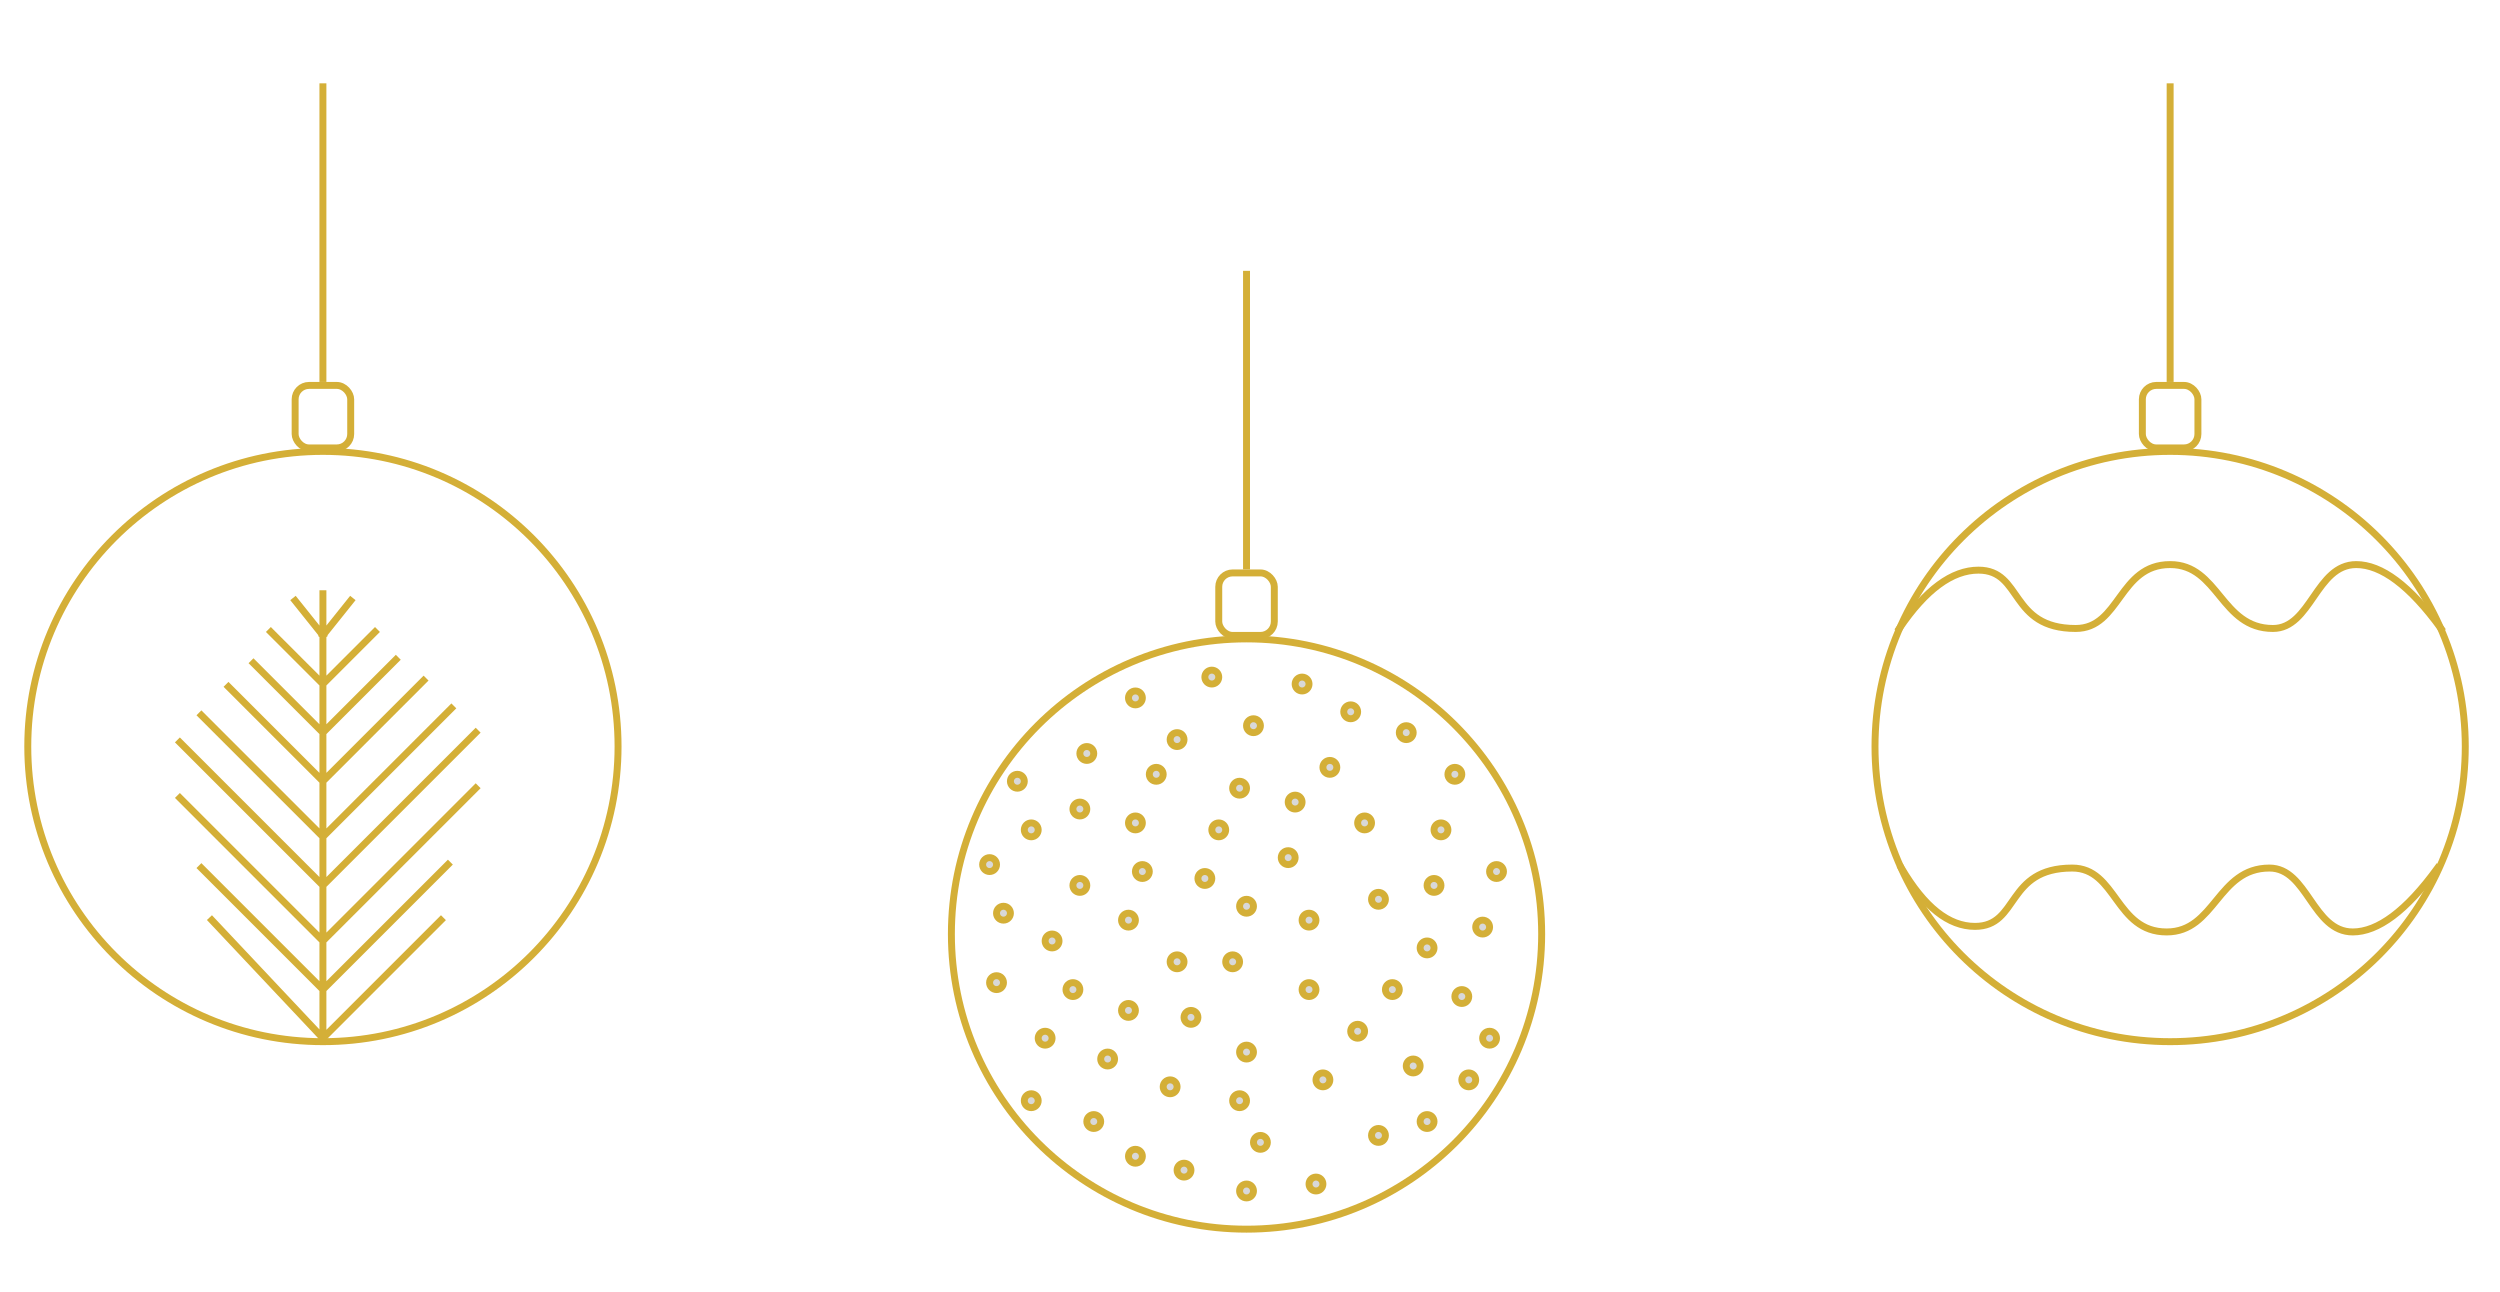 <svg xmlns="http://www.w3.org/2000/svg" viewBox="0 0 360 186">
  <g fill="none" fill-rule="evenodd" stroke="#D4AF37">
    <g transform="translate(137 39)">
      <circle cx="42.5" cy="95.5" r="42.5"/>
      <path stroke-linecap="square" d="M42.5 42.5V.5"/>
      <rect width="8" height="9" x="38.5" y="43.5" rx="2"/>
      <circle cx="32.5" cy="67.5" r="1" fill="#D8D8D8"/>
      <circle cx="51.5" cy="103.5" r="1" fill="#D8D8D8"/>
      <circle cx="25.5" cy="106.5" r="1" fill="#D8D8D8"/>
      <circle cx="61.5" cy="90.5" r="1" fill="#D8D8D8"/>
      <circle cx="66.5" cy="114.5" r="1" fill="#D8D8D8"/>
      <circle cx="44.5" cy="125.5" r="1" fill="#D8D8D8"/>
      <circle cx="54.5" cy="71.5" r="1" fill="#D8D8D8"/>
      <circle cx="36.5" cy="87.5" r="1" fill="#D8D8D8"/>
      <circle cx="73.5" cy="104.5" r="1" fill="#D8D8D8"/>
      <circle cx="20.5" cy="122.5" r="1" fill="#D8D8D8"/>
      <circle cx="42.5" cy="112.5" r="1" fill="#D8D8D8"/>
      <circle cx="14.5" cy="96.5" r="1" fill="#D8D8D8"/>
      <circle cx="70.5" cy="80.5" r="1" fill="#D8D8D8"/>
      <circle cx="11.5" cy="80.5" r="1" fill="#D8D8D8"/>
      <circle cx="65.5" cy="66.5" r="1" fill="#D8D8D8"/>
      <circle cx="48.5" cy="84.5" r="1" fill="#D8D8D8"/>
      <circle cx="26.5" cy="79.5" r="1" fill="#D8D8D8"/>
      <circle cx="50.5" cy="59.5" r="1" fill="#D8D8D8"/>
      <circle cx="41.5" cy="74.5" r="1" fill="#D8D8D8"/>
      <circle cx="40.5" cy="99.5" r="1" fill="#D8D8D8"/>
      <circle cx="61.5" cy="124.5" r="1" fill="#D8D8D8"/>
      <circle cx="33.5" cy="129.5" r="1" fill="#D8D8D8"/>
      <circle cx="25.5" cy="93.5" r="1" fill="#D8D8D8"/>
      <circle cx="76.5" cy="94.5" r="1" fill="#D8D8D8"/>
      <circle cx="13.5" cy="110.5" r="1" fill="#D8D8D8"/>
      <circle cx="31.5" cy="117.5" r="1" fill="#D8D8D8"/>
      <circle cx="37.5" cy="58.5" r="1" fill="#D8D8D8"/>
      <circle cx="19.5" cy="69.5" r="1" fill="#D8D8D8"/>
      <circle cx="53.5" cy="116.5" r="1" fill="#D8D8D8"/>
      <circle cx="63.5" cy="103.5" r="1" fill="#D8D8D8"/>
      <circle cx="59.5" cy="79.5" r="1" fill="#D8D8D8"/>
      <circle cx="51.5" cy="93.5" r="1" fill="#D8D8D8"/>
      <circle cx="18.5" cy="88.5" r="1" fill="#D8D8D8"/>
      <circle cx="6.5" cy="102.5" r="1" fill="#D8D8D8"/>
      <circle cx="7.5" cy="92.5" r="1" fill="#D8D8D8"/>
      <circle cx="78.5" cy="86.5" r="1" fill="#D8D8D8"/>
      <circle cx="43.5" cy="65.5" r="1" fill="#D8D8D8"/>
      <circle cx="34.5" cy="107.5" r="1" fill="#D8D8D8"/>
      <circle cx="26.5" cy="61.5" r="1" fill="#D8D8D8"/>
      <circle cx="74.5" cy="116.5" r="1" fill="#D8D8D8"/>
      <circle cx="52.5" cy="131.5" r="1" fill="#D8D8D8"/>
      <circle cx="72.5" cy="72.5" r="1" fill="#D8D8D8"/>
      <circle cx="22.5" cy="113.5" r="1" fill="#D8D8D8"/>
      <circle cx="5.5" cy="85.5" r="1" fill="#D8D8D8"/>
      <circle cx="38.5" cy="80.5" r="1" fill="#D8D8D8"/>
      <circle cx="9.5" cy="73.5" r="1" fill="#D8D8D8"/>
      <circle cx="32.5" cy="99.5" r="1" fill="#D8D8D8"/>
      <circle cx="17.5" cy="103.5" r="1" fill="#D8D8D8"/>
      <circle cx="18.5" cy="77.5" r="1" fill="#D8D8D8"/>
      <circle cx="58.5" cy="109.5" r="1" fill="#D8D8D8"/>
      <circle cx="42.5" cy="132.5" r="1" fill="#D8D8D8"/>
      <circle cx="41.5" cy="119.5" r="1" fill="#D8D8D8"/>
      <circle cx="68.5" cy="122.5" r="1" fill="#D8D8D8"/>
      <circle cx="68.5" cy="97.5" r="1" fill="#D8D8D8"/>
      <circle cx="77.5" cy="110.5" r="1" fill="#D8D8D8"/>
      <circle cx="42.5" cy="91.5" r="1" fill="#D8D8D8"/>
      <circle cx="49.5" cy="76.5" r="1" fill="#D8D8D8"/>
      <circle cx="27.5" cy="86.5" r="1" fill="#D8D8D8"/>
      <circle cx="29.5" cy="72.5" r="1" fill="#D8D8D8"/>
      <circle cx="69.5" cy="88.5" r="1" fill="#D8D8D8"/>
      <circle cx="57.5" cy="63.5" r="1" fill="#D8D8D8"/>
      <circle cx="26.5" cy="127.5" r="1" fill="#D8D8D8"/>
      <circle cx="11.5" cy="119.5" r="1" fill="#D8D8D8"/>
    </g>
    <g transform="translate(4 12)">
      <circle cx="42.5" cy="95.5" r="42.5"/>
      <path stroke-linecap="square" d="M42.5 42.5V.5"/>
      <rect width="8" height="9" x="38.5" y="43.5" rx="2"/>
      <path stroke-linecap="square" d="M42.5 137.5v-64M46.5 74.5l-4 5M42.5 79.5l-4-5M50 79l-7.5 7.5M42.5 86.5L35 79M53 83L42.5 93.5M42.5 93.5l-10-10M57 86l-14.5 14.5M42.5 100.5L28.9 86.9M61 90l-18.5 18.5M42.5 108.5L25 91M64.5 93.5l-22 22M42.5 115.5L21.9 94.9M64.5 101.5l-22 22M42.5 123.5l-20.6-20.6M60.5 112.5l-18 18M42.5 130.5L25 113M59.5 120.5l-17 17M42.5 137.5l-16-17"/>
    </g>
    <g transform="translate(270 12)">
      <circle cx="42.5" cy="95.5" r="42.5"/>
      <path stroke-linecap="square" d="M42.5 42.5V.5"/>
      <rect width="8" height="9" x="38.5" y="43.5" rx="2"/>
      <path stroke-linecap="square" d="M3.5 78.5c3.8-5.6 7.6-8.4 11.4-8.4 6.4 0 4.4 8.4 14 8.4 6.4 0 6.2-9.2 13.6-9.2 7 0 7.3 9.2 14.8 9.2 5.5 0 6.2-9.2 12-9.2 3.6 0 7.7 3 12.2 9.2M3.8 113c3.3 5.6 6.8 8.4 10.6 8.4 6.4 0 4.4-8.4 14-8.4 6.4 0 6.2 9.2 13.6 9.2 7 0 7.3-9.2 14.8-9.2 5.5 0 6.2 9.2 12 9.2 3.6 0 7.7-3 12.2-9.2"/>
    </g>
  </g>
</svg>
